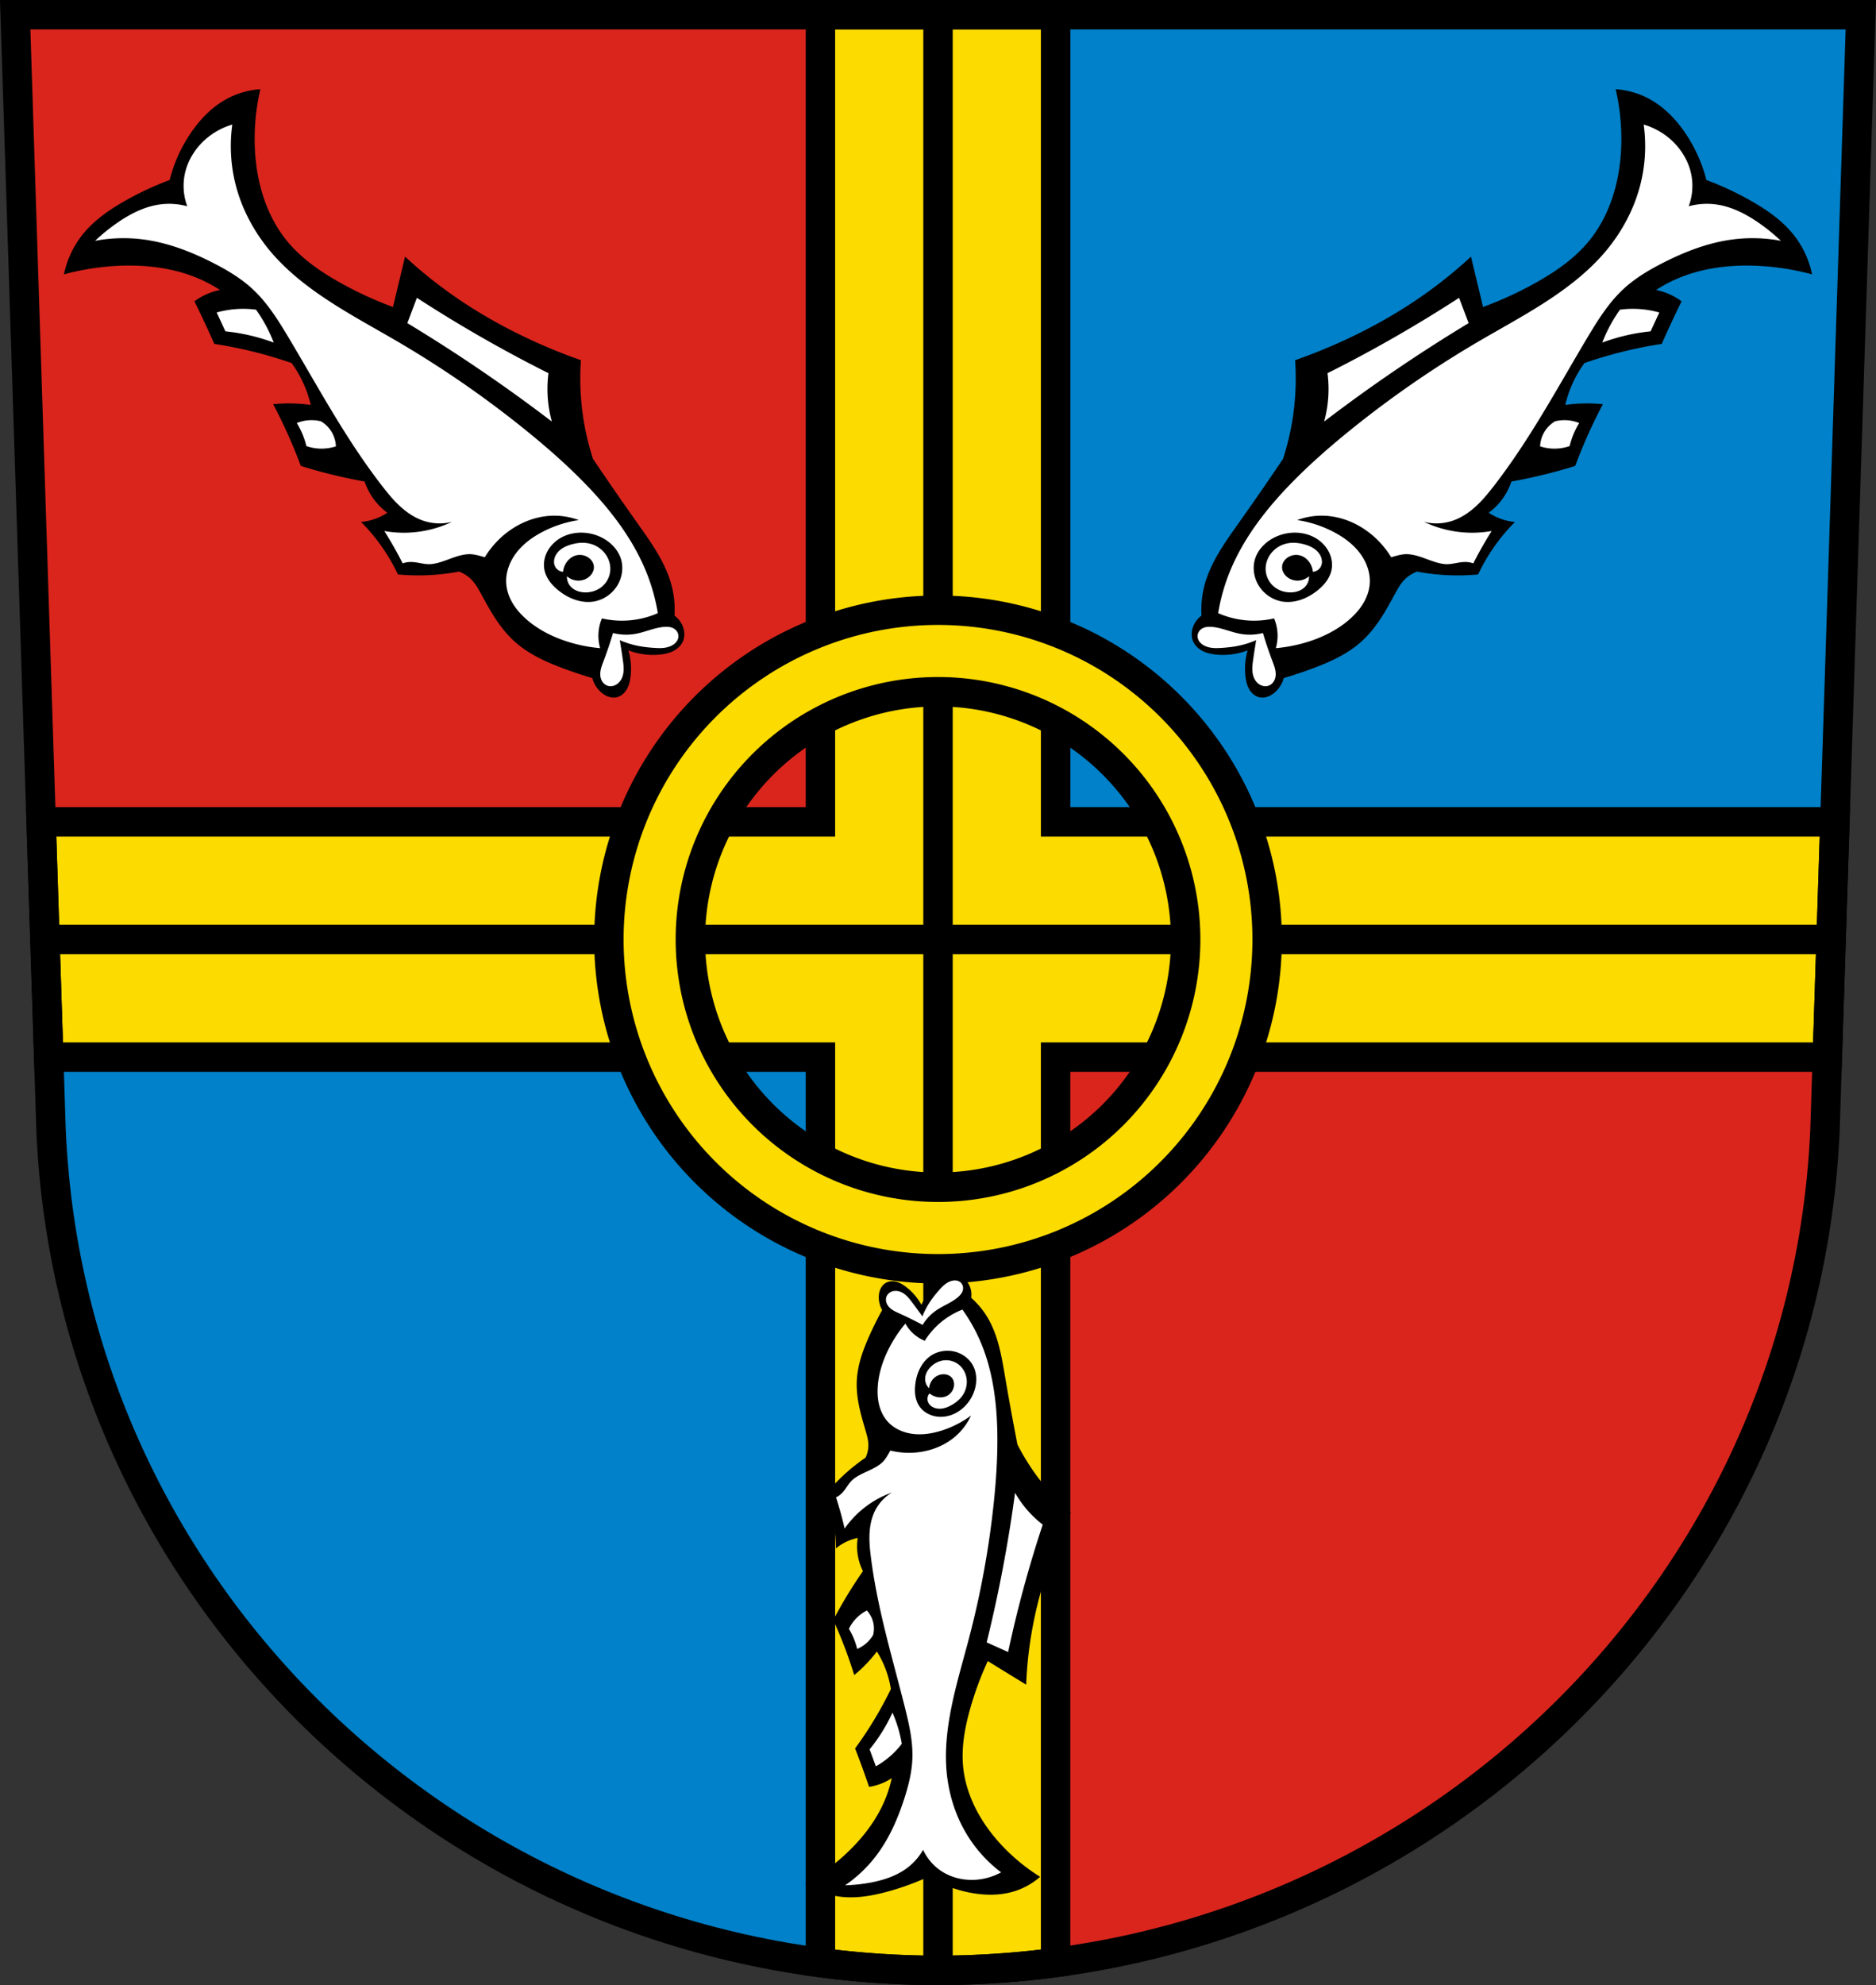 <svg viewBox="0 0 701.33 741.77" xmlns="http://www.w3.org/2000/svg"><rect x="0" y="0" width="701.33" height="741.77" fill="#333333" stroke="none"/><path d="m5.681 5.496 13.398 416.62c7.415 175.25 153.92 314.05 331.59 314.14 177.51-.215 324.07-139.06 331.59-314.14l13.398-416.62h-344.98z" fill="#da251d" fill-rule="evenodd"/><path d="M350.67 5.5v345.55h333.87L695.65 5.5H350.67m0 345.55H16.8l2.285 71.07c7.269 171.81 148.22 308.57 321.15 313.97l10.436-385.04" fill="#0081c9"/><path d="M306.71 5.5v301.6H15.38l2.826 87.91h288.51v338.35a337.41 337.41 0 0 0 43.955 2.912 337.27 337.27 0 0 0 43.957-2.945v-338.32h288.51l2.826-87.91h-291.33V5.497h-87.912z" fill="#fcdb00" stroke="#000" stroke-linecap="round" stroke-width="11"/><g stroke="#000" stroke-width="11"><path d="m5.681 5.496 13.398 416.62c7.415 175.25 153.92 314.05 331.59 314.14 177.51-.215 324.07-139.06 331.59-314.14l13.398-416.62h-344.98zm344.99-3.669v738.11m333.09-388.89H17.581" fill="none" fill-rule="evenodd"/><path d="M350.67 228.02a123.04 123.04 0 0 0-123.04 123.04A123.04 123.04 0 0 0 350.67 474.1a123.04 123.04 0 0 0 123.04-123.04 123.04 123.04 0 0 0-123.04-123.04m0 30.459a92.578 92.578 0 0 1 92.578 92.578 92.578 92.578 0 0 1-92.578 92.578 92.578 92.578 0 0 1-92.578-92.578 92.578 92.578 0 0 1 92.578-92.578z" fill="#fcdb00"/></g><path d="M97.34 33.33a30.701 30.701 0 0 0-12.725 3.713c-5.531 3.04-10.013 7.743-13.52 12.988a56.03 56.03 0 0 0-7.687 17.232 115.61 115.61 0 0 0-16.965 7.953c-5.711 3.267-11.22 7.093-15.375 12.193a35.16 35.16 0 0 0-7.159 15.111 94.844 94.844 0 0 1 20.146-3.182c10.368-.507 20.958.744 30.48 4.881a52.826 52.826 0 0 1 7.695 4.133 23.804 23.804 0 0 0-9.543 4.24 397.46 397.46 0 0 1 7.423 15.906 164.32 164.32 0 0 1 28.895 7.158 43.104 43.104 0 0 1 7.157 15.641 59.977 59.977 0 0 0-14.051-.265 191.5 191.5 0 0 1 10.338 23.062 192.72 192.72 0 0 0 23.857 5.832 23.954 23.954 0 0 0 8.484 11.664 21.159 21.159 0 0 1-9.807 3.447 70.464 70.464 0 0 1 13.785 19.617 82.424 82.424 0 0 0 22.8-1.06 12.485 12.485 0 0 1 5.025 3.347c1.31 1.44 2.26 3.161 3.193 4.87 1.614 2.952 3.215 5.916 5.035 8.747 2.176 3.385 4.683 6.596 7.688 9.28 5.072 4.528 11.394 7.414 17.762 9.808a156.84 156.84 0 0 0 11.135 3.71 11.008 11.008 0 0 0 3.181 5.21c.821.75 1.767 1.38 2.815 1.75 1.049.371 2.204.474 3.281.197a5.47 5.47 0 0 0 2.149-1.134 6.98 6.98 0 0 0 1.535-1.887c.804-1.418 1.164-3.049 1.355-4.668a25.045 25.045 0 0 0-.793-9.807 25.74 25.74 0 0 0 11.662 1.59c1.76-.17 3.528-.53 5.106-1.33 1.577-.8 2.961-2.073 3.644-3.705.7-1.668.616-3.602 0-5.303a9.225 9.225 0 0 0-3.181-4.242 35.532 35.532 0 0 0-1.06-11.133c-2.223-8.573-7.526-15.959-12.647-23.18a1226.8 1226.8 0 0 1-16.78-24.275 97.73 97.73 0 0 1-4.505-36.844 211.17 211.17 0 0 1-18.098-7.312c-10.736-4.925-21.059-10.76-30.682-17.604a170.67 170.67 0 0 1-16.967-13.785l-4.506 18.822a139.28 139.28 0 0 1-19.617-9.014c-7.632-4.253-14.975-9.33-20.412-16.17-2.57-3.236-4.683-6.826-6.361-10.604-3.543-7.972-5.135-16.728-5.303-25.449a81.963 81.963 0 0 1 2.118-20.152zm506.66 0a81.963 81.963 0 0 1 2.117 20.152c-.167 8.722-1.76 17.478-5.302 25.449-1.679 3.777-3.79 7.368-6.362 10.604-5.437 6.84-12.78 11.917-20.412 16.17a139.28 139.28 0 0 1-19.615 9.014l-4.506-18.822a170.67 170.67 0 0 1-16.967 13.785c-9.622 6.844-19.947 12.679-30.684 17.604a211.17 211.17 0 0 1-18.098 7.312 97.73 97.73 0 0 1-4.504 36.844 1226.8 1226.8 0 0 1-16.78 24.275c-5.122 7.22-10.426 14.607-12.647 23.18a35.532 35.532 0 0 0-1.06 11.133 9.225 9.225 0 0 0-3.18 4.242c-.616 1.701-.7 3.633 0 5.301.683 1.632 2.065 2.908 3.643 3.707 1.577.8 3.345 1.16 5.105 1.33a25.74 25.74 0 0 0 11.664-1.592 25.045 25.045 0 0 0-.795 9.809c.191 1.62.552 3.25 1.356 4.668a6.98 6.98 0 0 0 1.537 1.887c.621.527 1.354.929 2.146 1.134 1.078.277 2.233.174 3.282-.197 1.048-.37 1.996-1 2.816-1.75a11.008 11.008 0 0 0 3.18-5.21 156.84 156.84 0 0 0 11.135-3.712c6.368-2.394 12.689-5.28 17.762-9.808 3.005-2.684 5.512-5.893 7.687-9.278 1.82-2.83 3.423-5.795 5.037-8.748.934-1.708 1.882-3.431 3.192-4.87a12.485 12.485 0 0 1 5.025-3.346 82.424 82.424 0 0 0 22.8 1.06 70.464 70.464 0 0 1 13.784-19.617 21.159 21.159 0 0 1-9.808-3.447h.003a23.954 23.954 0 0 0 8.483-11.664 192.72 192.72 0 0 0 23.857-5.832 191.5 191.5 0 0 1 10.34-23.062 59.977 59.977 0 0 0-14.051.265 43.104 43.104 0 0 1 7.156-15.64 164.32 164.32 0 0 1 28.895-7.159 397.46 397.46 0 0 1 7.422-15.906 23.804 23.804 0 0 0-9.543-4.24 52.826 52.826 0 0 1 7.697-4.133c9.52-4.137 20.108-5.388 30.477-4.88a94.844 94.844 0 0 1 20.146 3.181 35.16 35.16 0 0 0-7.156-15.11c-4.155-5.102-9.666-8.927-15.377-12.194a115.61 115.61 0 0 0-16.965-7.953 56.03 56.03 0 0 0-7.687-17.232c-3.507-5.246-7.989-9.948-13.52-12.988A30.701 30.701 0 0 0 604 33.333zM356.91 476.7c-.77.004-1.544.14-2.275.379-1.463.479-2.773 1.345-3.961 2.324a22.405 22.405 0 0 0-6.201 8.158 21.8 21.8 0 0 0-5.547-6.527c-1.114-.879-2.34-1.66-3.707-2.037a6.075 6.075 0 0 0-2.108-.217 4.757 4.757 0 0 0-2.02.623c-.832.493-1.48 1.269-1.898 2.143-.417.873-.613 1.841-.656 2.808a9.582 9.582 0 0 0 1.248 5.166 136.51 136.51 0 0 0-4.568 9.137c-2.446 5.393-4.56 11.06-4.895 16.969-.198 3.501.235 7.02.979 10.441.622 2.863 1.459 5.673 2.283 8.484.477 1.626.953 3.271 1.033 4.963a10.867 10.867 0 0 1-1.033 5.153 71.744 71.744 0 0 0-14.684 13.38 61.334 61.334 0 0 1 3.59 20.559 18.417 18.417 0 0 1 8.156-3.914 20.85 20.85 0 0 0 1.957 12.4 167.75 167.75 0 0 0-11.094 18.273 166.69 166.69 0 0 1 7.832 20.559 52.206 52.206 0 0 0 8.484-8.813 37.519 37.519 0 0 1 5.223 14.031 143.03 143.03 0 0 1-13.381 22.19 345.96 345.96 0 0 1 5.223 14.358 20.72 20.72 0 0 0 8.482-3.264 45.981 45.981 0 0 1-2.193 7.28c-3.313 8.406-9.06 15.695-15.754 21.764a82.555 82.555 0 0 1-14.357 10.44 30.604 30.604 0 0 0 13.705 4.897c5.697.582 11.443-.455 16.969-1.959a100.63 100.63 0 0 0 15.338-5.547 48.77 48.77 0 0 0 15.336 5.875c5.387 1.07 11.04 1.207 16.316-.326a26.723 26.723 0 0 0 10.117-5.547 71.343 71.343 0 0 1-13.707-11.102c-5.265-5.47-9.675-11.839-12.4-18.926-1.292-3.358-2.2-6.869-2.61-10.443-.863-7.556.53-15.2 2.61-22.516a121.24 121.24 0 0 1 6.527-17.62l14.357 8.812a148.56 148.56 0 0 1 1.957-18.928c1.71-10.135 4.474-20.08 8.05-29.72a183.81 183.81 0 0 1 6.64-15.64 85.067 85.067 0 0 1-19.907-25.45 1067.8 1067.8 0 0 1-4.613-25.27c-1.292-7.595-2.571-15.406-6.48-22.05a30.928 30.928 0 0 0-6.202-7.504 8.03 8.03 0 0 0-.652-4.568c-.668-1.426-1.807-2.668-3.264-3.264a5.835 5.835 0 0 0-2.246-.418z"/><path d="m86.846 46.519-.016.02a26.787 26.787 0 0 0-8.654 4.408c-4.609 3.531-8.04 8.674-9.144 14.373a21.897 21.897 0 0 0 .978 11.758 25.607 25.607 0 0 0-10.45-.653c-5.625.815-10.83 3.484-15.519 6.696a69.836 69.836 0 0 0-8.488 6.863 57.69 57.69 0 0 1 18.129-.492c9.16 1.209 17.908 4.609 26.13 8.82 5.192 2.652 10.256 5.677 14.54 9.633 5.508 5.085 9.543 11.533 13.393 17.965 7.058 11.79 13.73 23.82 21.068 35.44 4.389 6.952 9.013 13.756 14.047 20.253 2.118 2.733 4.318 5.425 6.877 7.74 2.562 2.319 5.515 4.268 8.804 5.326a19.025 19.025 0 0 0 10.451.325 42.025 42.025 0 0 1-12.904 3.757 42.026 42.026 0 0 1-12.412-.326 148.9 148.9 0 0 1 6.86 12.086c4.073-1.452 7.287.685 10.895.254 4.717-.565 9.02-3.51 13.768-3.685 2.052-.08 4.064.599 6.045 1.138a34.195 34.195 0 0 1 6.207-7.51c5.222-4.741 12.056-7.83 19.107-8.005a26.309 26.309 0 0 1 9.806 1.632 43.295 43.295 0 0 0-13.559 4.413c-3.591 1.87-6.958 4.292-9.49 7.457-2.627 3.285-4.314 7.46-4.078 11.666.149 2.65 1.049 5.229 2.402 7.511 1.355 2.284 3.155 4.28 5.149 6.032 4.4 3.864 9.748 6.551 15.328 8.33a56.231 56.231 0 0 0 12.25 2.453 16.685 16.685 0 0 1 .65-11.111 33.72 33.72 0 0 0 8.985.812 33.57 33.57 0 0 0 11.926-2.779 72.114 72.114 0 0 0-3.92-14.371c-5.156-13.302-14.155-24.796-24.172-34.953-6.771-6.867-14.055-13.212-21.56-19.27a388.24 388.24 0 0 0-47.53-32.828c-11.611-6.807-23.624-13.044-34.3-21.236-4.47-3.43-8.695-7.198-12.413-11.432-6.355-7.24-11.196-15.857-13.717-25.154a58.555 58.555 0 0 1-1.469-23.355zm527.63 0a58.555 58.555 0 0 1-1.469 23.355c-2.52 9.297-7.361 17.912-13.717 25.152-3.718 4.233-7.943 8.003-12.414 11.434-10.675 8.193-22.686 14.43-34.297 21.236a388.24 388.24 0 0 0-47.533 32.828c-7.504 6.058-14.788 12.403-21.559 19.27-10.017 10.157-19.017 21.652-24.172 34.953a72.114 72.114 0 0 0-3.918 14.371 33.57 33.57 0 0 0 11.924 2.78 33.72 33.72 0 0 0 8.986-.813 16.685 16.685 0 0 1 .649 11.11 56.231 56.231 0 0 0 12.252-2.452c5.58-1.779 10.926-4.466 15.326-8.33 1.994-1.752 3.794-3.748 5.148-6.032 1.354-2.282 2.254-4.86 2.403-7.511.236-4.206-1.45-8.381-4.077-11.666-2.532-3.165-5.9-5.587-9.492-7.457a43.295 43.295 0 0 0-13.557-4.413 26.309 26.309 0 0 1 9.805-1.632c7.051.175 13.885 3.264 19.107 8.005a34.195 34.195 0 0 1 6.207 7.51c1.98-.54 3.995-1.218 6.047-1.138 4.746.176 9.048 3.12 13.766 3.685 3.608.431 6.823-1.706 10.896-.254a148.9 148.9 0 0 1 6.857-12.086 42.026 42.026 0 0 1-12.412.326 42.025 42.025 0 0 1-12.902-3.757 19.025 19.025 0 0 0 10.451-.325c3.29-1.058 6.243-3.007 8.805-5.326 2.559-2.315 4.759-5.007 6.877-7.74 5.033-6.497 9.656-13.3 14.045-20.252 7.337-11.622 14.01-23.651 21.068-35.441 3.85-6.432 7.887-12.88 13.395-17.965 4.284-3.956 9.348-6.981 14.539-9.633 8.223-4.211 16.969-7.611 26.129-8.82a57.69 57.69 0 0 1 18.129.492 69.836 69.836 0 0 0-8.488-6.863c-4.689-3.212-9.894-5.88-15.518-6.696a25.607 25.607 0 0 0-10.45.653 21.897 21.897 0 0 0 .98-11.76c-1.105-5.7-4.539-10.84-9.147-14.371a26.787 26.787 0 0 0-8.655-4.409l-.015-.019zm-458.62 64.764-3.572 9.457a603.52 603.52 0 0 1 54.018 36.781 45.92 45.92 0 0 1-1.473-8.197 45.973 45.973 0 0 1 .21-9.877 510.5 510.5 0 0 1-49.183-28.164zm389.61 0a510.5 510.5 0 0 1-49.184 28.166 45.973 45.973 0 0 1 .21 9.875 45.92 45.92 0 0 1-1.47 8.197 603.52 603.52 0 0 1 54.018-36.78l-3.574-9.458zm-49.184 28.166a45.973 45.973 0 0 0 0-.004l-.004.006a510.5 510.5 0 0 0 .004-.002zm-407.97-23.955a36.681 36.681 0 0 0-7.305 1.273l3.26 7.041a73.117 73.117 0 0 1 18.076 4.205 56.846 56.846 0 0 0-6.621-12.297 36.681 36.681 0 0 0-7.41-.222zm524.71 0a36.681 36.681 0 0 0-7.41.223h-.002a56.846 56.846 0 0 0-6.62 12.297 73.117 73.117 0 0 1 18.077-4.206l3.258-7.04a36.681 36.681 0 0 0-7.303-1.274zm-497.59 41.539a14.51 14.51 0 0 0-4.469 1.04 29.724 29.724 0 0 1 3.573 8.618 17.385 17.385 0 0 0 11.035.102 11.355 11.355 0 0 0-3.323-7.606 11.374 11.374 0 0 0-2.248-1.746 14.51 14.51 0 0 0-4.568-.408zm470.47 0a14.51 14.51 0 0 0-4.57.408 11.374 11.374 0 0 0-2.248 1.746 11.355 11.355 0 0 0-3.323 7.606 17.385 17.385 0 0 0 11.035-.102 29.724 29.724 0 0 1 3.575-8.619 14.51 14.51 0 0 0-4.47-1.039zm-368.98 42.002a17.152 17.152 0 0 1 8.606 2.133 15.566 15.566 0 0 1 3.156 2.306c1.578 1.498 2.814 3.332 3.453 5.405 1.053 3.416.382 7.273-1.582 10.26-1.951 2.968-5.164 5.098-8.674 5.646-2.158.338-4.388.094-6.475-.55-2.437-.754-4.691-2.046-6.677-3.649-1.251-1.009-2.406-2.15-3.332-3.463-.926-1.313-1.619-2.805-1.9-4.387-.443-2.473.153-5.077 1.447-7.23 1.22-2.03 3.043-3.677 5.142-4.774 2.1-1.095 4.467-1.65 6.836-1.697zm267.48 0c2.369.047 4.738.601 6.838 1.697 2.1 1.097 3.922 2.744 5.143 4.774 1.293 2.152 1.889 4.755 1.447 7.228-.282 1.582-.976 3.076-1.902 4.389-.927 1.313-2.081 2.454-3.332 3.463-1.987 1.603-4.24 2.895-6.678 3.648-2.086.645-4.315.889-6.473.551-3.51-.548-6.722-2.678-8.674-5.647-1.964-2.986-2.637-6.843-1.584-10.26.64-2.072 1.877-3.909 3.455-5.406a15.542 15.542 0 0 1 3.155-2.304 17.152 17.152 0 0 1 8.605-2.133zm-267.34 3.807c-1.2.064-2.4.288-3.555.623-1.231.357-2.438.846-3.494 1.574-1.056.728-1.958 1.707-2.469 2.885a4.976 4.976 0 0 0-.427 2.082 3.936 3.936 0 0 0 .601 2.029 3.604 3.604 0 0 0 2.78 1.621 7.444 7.444 0 0 1 1.505-3.822c.808-1.048 1.916-1.88 3.184-2.258a5.682 5.682 0 0 1 4.922.867 5.009 5.009 0 0 1 1.326 1.442 4.087 4.087 0 0 1 .586 1.86c.061 1.085-.366 2.162-1.043 3.01-1.054 1.322-2.713 2.113-4.4 2.2a6.56 6.56 0 0 1-4.633-1.621 5.384 5.384 0 0 0 .926 3.244c.627.918 1.537 1.625 2.55 2.082 1.014.456 2.128.665 3.239.695 2.468.067 4.977-.794 6.773-2.488a8.8 8.8 0 0 0 2.723-5.963c.099-2.322-.755-4.649-2.258-6.428a9.543 9.543 0 0 0-.533-.584 10.359 10.359 0 0 0-4.735-2.718 11.717 11.717 0 0 0-3.568-.332zm267.19 0c-1.2-.065-2.404.03-3.568.332a10.359 10.359 0 0 0-4.737 2.718h.004a9.574 9.574 0 0 0-.535.584c-1.503 1.78-2.357 4.106-2.258 6.428a8.8 8.8 0 0 0 2.723 5.963c1.796 1.694 4.305 2.555 6.773 2.488 1.11-.03 2.225-.24 3.239-.697 1.013-.457 1.925-1.164 2.552-2.082a5.384 5.384 0 0 0 .926-3.242 6.56 6.56 0 0 1-4.635 1.62c-1.687-.086-3.346-.877-4.4-2.198-.677-.85-1.102-1.928-1.041-3.012a4.087 4.087 0 0 1 .584-1.86 5.009 5.009 0 0 1 1.328-1.44 5.682 5.682 0 0 1 4.92-.87c1.268.378 2.376 1.212 3.183 2.26a7.444 7.444 0 0 1 1.506 3.822 3.604 3.604 0 0 0 2.78-1.621 3.936 3.936 0 0 0 .601-2.03 4.976 4.976 0 0 0-.428-2.081c-.51-1.178-1.412-2.157-2.468-2.885-1.056-.728-2.263-1.217-3.494-1.574a15.888 15.888 0 0 0-3.555-.623zm-234.9 31.375c-.321-.008-.642.003-.963.025-3.684.26-7.12 1.937-10.756 2.6a19.905 19.905 0 0 1-8.455-.301 156.21 156.21 0 0 1-3.562 10.537c-.379 1.002-.767 2.003-1 3.049-.232 1.045-.303 2.148-.038 3.185a4.522 4.522 0 0 0 .87 1.75 3.719 3.719 0 0 0 1.58 1.14c.983.358 2.106.242 3.043-.222 1.058-.525 1.88-1.46 2.379-2.527.505-1.082.689-2.29.697-3.485.006-1.194-.158-2.383-.328-3.564a364.62 364.62 0 0 0-1.114-7.195 33.987 33.987 0 0 0 6.9 2.152c2.006.397 4.044.612 6.085.74 1.198.076 2.406.122 3.597-.027 1.192-.149 2.374-.498 3.375-1.16a4.859 4.859 0 0 0 1.28-1.2 3.512 3.512 0 0 0 .65-1.619 3.212 3.212 0 0 0-.306-1.763 3.37 3.37 0 0 0-.498-.754l-.008.006c-.2-.228-.43-.43-.68-.6-.532-.361-1.155-.574-1.79-.68a6.813 6.813 0 0 0-.958-.088zm202.61 0a6.796 6.796 0 0 0-.959.086c-.634.105-1.257.32-1.79.681-.25.17-.479.372-.679.6l-.006-.006c-.2.227-.368.482-.5.754a3.212 3.212 0 0 0-.304 1.763 3.512 3.512 0 0 0 .648 1.62 4.859 4.859 0 0 0 1.28 1.199c1.001.662 2.185 1.011 3.376 1.16 1.192.149 2.398.103 3.596.027 2.04-.128 4.078-.343 6.084-.74a33.987 33.987 0 0 0 6.9-2.154 364.62 364.62 0 0 0-1.113 7.197c-.17 1.181-.334 2.37-.328 3.565.008 1.194.194 2.402.7 3.484.497 1.067 1.318 2.002 2.376 2.527.937.464 2.062.58 3.045.223a3.719 3.719 0 0 0 1.578-1.14 4.522 4.522 0 0 0 .87-1.753c.265-1.037.196-2.138-.036-3.183-.233-1.046-.623-2.047-1.002-3.05a156.21 156.21 0 0 1-3.56-10.536 19.905 19.905 0 0 1-8.457.3c-3.637-.662-7.07-2.34-10.754-2.599-.32-.022-.644-.033-.965-.025zm-94.369 244.29a4.229 4.229 0 0 0-1.525.048c-1.024.21-1.968.722-2.793 1.364s-1.54 1.413-2.23 2.197c-1.178 1.335-2.3 2.722-3.29 4.201a29.583 29.583 0 0 0-2.922 5.572 317.38 317.38 0 0 0-3.744-5.115c-.622-.832-1.253-1.665-1.992-2.396-.74-.73-1.597-1.36-2.574-1.715-.963-.35-2.045-.42-3.02-.092-.862.291-1.625.911-2.01 1.736a3.237 3.237 0 0 0-.27 1.674 3.936 3.936 0 0 0 .544 1.613c.475.802 1.196 1.437 1.982 1.938.787.5 1.64.876 2.49 1.26a135.97 135.97 0 0 1 8.68 4.293 17.326 17.326 0 0 1 5.02-5.389c2.646-1.83 5.791-2.912 8.218-5.02.422-.367.822-.765 1.147-1.22s.576-.97.681-1.52c.05-.259.066-.524.05-.787l.007-.002a2.939 2.939 0 0 0-.156-.771 2.796 2.796 0 0 0-.899-1.274 3.057 3.057 0 0 0-1.394-.595zm2.197 10.844a29.22 29.22 0 0 0-9.05 5.628 29.351 29.351 0 0 0-5.03 6.03 14.523 14.523 0 0 1-7.238-6.438 48.945 48.945 0 0 0-6.031 9.051c-2.34 4.53-3.977 9.474-4.307 14.561-.149 2.305-.029 4.642.543 6.88.572 2.239 1.605 4.38 3.145 6.102 2.443 2.734 6.05 4.265 9.69 4.67 3.505.39 7.069-.193 10.431-1.252a37.685 37.685 0 0 0 11.061-5.629 22.9 22.9 0 0 1-5.03 7.042c-4.447 4.232-10.555 6.537-16.688 6.833a29.764 29.764 0 0 1-8.442-.802c-.887 1.55-1.71 3.208-3.021 4.422-3.03 2.813-7.49 3.649-10.74 6.205-2.486 1.955-3.15 5.25-6.55 6.863a129.61 129.61 0 0 1 3.218 11.658 36.581 36.581 0 0 1 7.437-7.84 36.58 36.58 0 0 1 10.254-5.629 16.56 16.56 0 0 0-6.23 6.633c-1.373 2.676-1.993 5.693-2.143 8.697-.15 3 .153 6.01.532 8.996.9 7.097 2.243 14.13 3.82 21.11 2.637 11.668 5.933 23.18 8.846 34.78 1.589 6.328 3.074 12.781 2.814 19.301-.202 5.072-1.457 10.05-3.02 14.877-2.469 7.653-5.76 15.13-10.654 21.512a50.215 50.215 0 0 1-11.46 10.856 60.787 60.787 0 0 0 9.449-1c4.862-.909 9.709-2.47 13.672-5.43a22.289 22.289 0 0 0 6.029-6.833 19.06 19.06 0 0 0 6.635 7.84c4.187 2.828 9.466 3.88 14.477 3.216a23.316 23.316 0 0 0 8.039-2.613l.021.002a50.968 50.968 0 0 1-13.47-15.279c-4.172-7.274-6.495-15.556-7.04-23.924-.317-4.894-.036-9.815.604-14.678 1.528-11.613 5.082-22.844 8.039-34.18a337.93 337.93 0 0 0 9.05-49.46c.89-8.348 1.468-16.736 1.409-25.13-.086-12.417-1.621-25.03-6.635-36.39a62.77 62.77 0 0 0-6.434-11.259zm-5.62 15.375a11.17 11.17 0 0 1 2.302.228c3.047.63 5.835 2.589 7.289 5.34.882 1.669 1.251 3.56 1.201 5.453a13.54 13.54 0 0 1-.523 3.361 14.93 14.93 0 0 1-3.983 6.61c-1.487 1.429-3.287 2.546-5.254 3.164-1.967.617-4.102.724-6.103.226-2.121-.529-4.09-1.764-5.34-3.558-.8-1.147-1.293-2.493-1.531-3.871s-.23-2.79-.08-4.182c.236-2.209.828-4.391 1.865-6.355.887-1.681 2.109-3.205 3.645-4.325 1.873-1.367 4.192-2.083 6.511-2.091zm-.68 3.545c-2.148.062-4.222 1.076-5.7 2.636-.665.702-1.221 1.517-1.564 2.422s-.468 1.903-.29 2.854a4.686 4.686 0 0 0 1.427 2.564 5.71 5.71 0 0 1 1.853-3.85c1.092-.985 2.6-1.517 4.063-1.353.939.106 1.864.506 2.494 1.21a3.557 3.557 0 0 1 .785 1.507 4.36 4.36 0 0 1 .07 1.703 4.946 4.946 0 0 1-2.494 3.562c-1.013.548-2.207.719-3.35.57a6.479 6.479 0 0 1-3.279-1.425 3.137 3.137 0 0 0-.713 2.709 3.426 3.426 0 0 0 .88 1.62c.428.45.966.788 1.544 1.017 1.04.41 2.197.457 3.295.255 1.098-.202 2.141-.643 3.12-1.181 1.833-1.01 3.5-2.401 4.562-4.205a9.017 9.017 0 0 0 1.242-4.588h-.002c0-.23-.012-.459-.031-.688-.17-2.02-1.075-3.977-2.565-5.345a7.66 7.66 0 0 0-5.347-1.994zm25.982 49.535a525.32 525.32 0 0 1-10.61 55.885l8.02 3.62a444.36 444.36 0 0 1 12.938-47.607 40.016 40.016 0 0 1-6.209-5.95 39.97 39.97 0 0 1-4.139-5.949zm-55.402 43.986a15.132 15.132 0 0 0-6.729 6.855 25.873 25.873 0 0 1 3.106 7.504 12.63 12.63 0 0 0 5.95-5.174 9.9 9.9 0 0 0 .311-2.459 9.884 9.884 0 0 0-2.638-6.726zm9.574 38.164a63.643 63.643 0 0 1-8.537 13.713l2.328 6.34a31.928 31.928 0 0 0 9.703-8.41 49.48 49.48 0 0 0-3.494-11.644z" fill="#fff"/></svg>